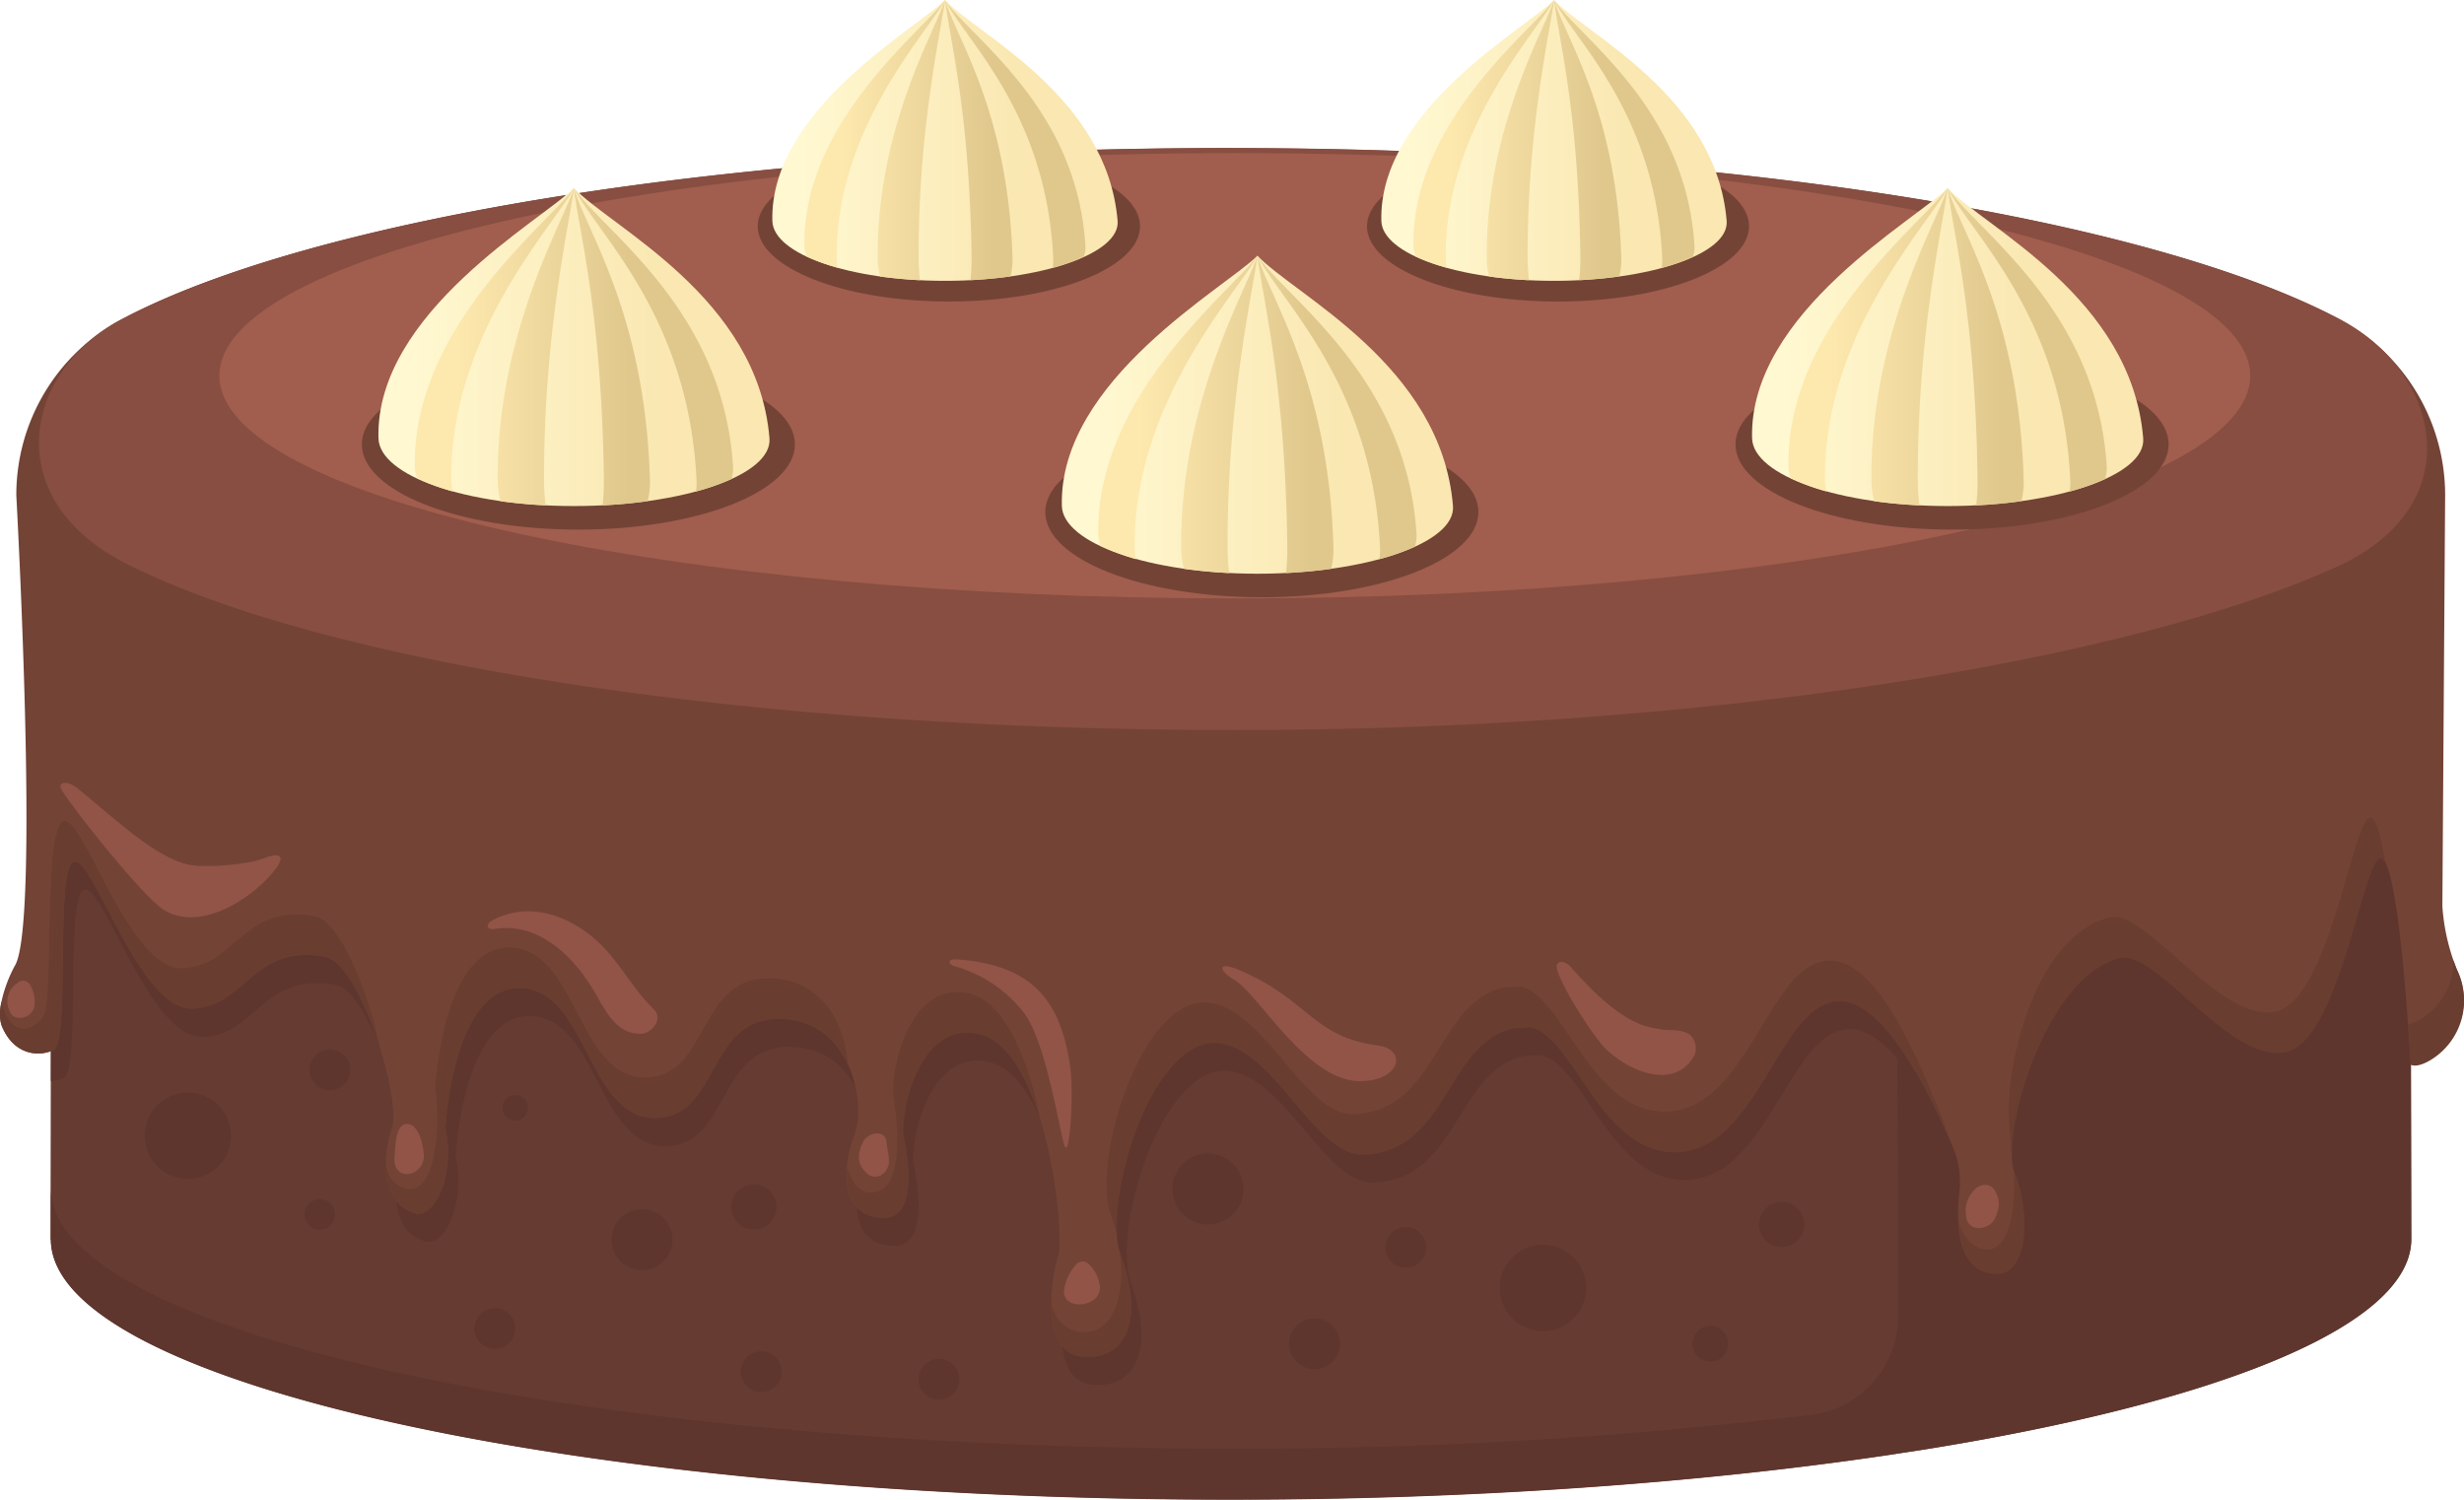<svg xmlns="http://www.w3.org/2000/svg" xmlns:xlink="http://www.w3.org/1999/xlink" viewBox="0 0 436.2 265.51"><defs><style>.cls-1{mask:url(#mask);filter:url(#luminosity-noclip-2);}.cls-2{mix-blend-mode:multiply;fill:url(#linear-gradient);}.cls-3{fill:#663b31;}.cls-4{fill:#5e362e;}.cls-5{fill:#734336;}.cls-6{fill:#693d30;}.cls-7{fill:#874e41;}.cls-8{fill:#a15d4d;}.cls-9{mask:url(#mask-2);}.cls-10{fill:url(#linear-gradient-2);}.cls-11{fill:url(#linear-gradient-3);}.cls-12{fill:url(#linear-gradient-4);}.cls-13{fill:url(#linear-gradient-5);}.cls-14{fill:url(#linear-gradient-6);}.cls-15{fill:url(#linear-gradient-7);}.cls-16{fill:url(#linear-gradient-8);}.cls-17{fill:url(#linear-gradient-9);}.cls-18{fill:url(#linear-gradient-10);}.cls-19{fill:url(#linear-gradient-11);}.cls-20{fill:url(#linear-gradient-12);}.cls-21{fill:#915446;}.cls-22{filter:url(#luminosity-noclip);}</style><filter id="luminosity-noclip" x="9.84" y="-8036.46" width="219.39" height="32766" filterUnits="userSpaceOnUse" color-interpolation-filters="sRGB"><feFlood flood-color="#fff" result="bg"/><feBlend in="SourceGraphic" in2="bg"/></filter><mask id="mask" x="9.84" y="-8036.46" width="219.39" height="32766" maskUnits="userSpaceOnUse"><g class="cls-22"/></mask><linearGradient id="linear-gradient" x1="9.84" y1="83.13" x2="244.99" y2="83.13" gradientUnits="userSpaceOnUse"><stop offset="0.31" stop-color="#fff"/><stop offset="0.97"/></linearGradient><filter id="luminosity-noclip-2" x="9.84" y="43.29" width="219.39" height="79.67" filterUnits="userSpaceOnUse" color-interpolation-filters="sRGB"><feFlood flood-color="#fff" result="bg"/><feBlend in="SourceGraphic" in2="bg"/></filter><mask id="mask-2" x="9.84" y="43.29" width="219.39" height="79.67" maskUnits="userSpaceOnUse"><g class="cls-1"><path class="cls-2" d="M216,118.14c-106.28-2.2-189.54-22.5-189.54-47.21,0-10.32,14.55-19.86,39.18-27.64C31,51.75,9.84,63.09,9.84,75.55c0,26,92.08,47.1,206.19,47.41C234.09,122.51,233.16,118.35,216,118.14Z"/></g></mask><linearGradient id="linear-gradient-2" x1="9.84" y1="83.13" x2="244.99" y2="83.13" gradientUnits="userSpaceOnUse"><stop offset="0.31" stop-color="#ead0c9"/><stop offset="0.97" stop-color="#ead0c9"/></linearGradient><linearGradient id="linear-gradient-3" x1="187.97" y1="73.44" x2="257.23" y2="73.44" gradientUnits="userSpaceOnUse"><stop offset="0.08" stop-color="#fff8d1"/><stop offset="0.74" stop-color="#fae7b1"/></linearGradient><linearGradient id="linear-gradient-4" x1="194.43" y1="73.37" x2="250.78" y2="73.37" gradientUnits="userSpaceOnUse"><stop offset="0.13" stop-color="#fde8ae"/><stop offset="0.67" stop-color="#e0c88d"/></linearGradient><linearGradient id="linear-gradient-5" x1="66.98" y1="61.46" x2="136.24" y2="61.46" xlink:href="#linear-gradient-3"/><linearGradient id="linear-gradient-6" x1="73.44" y1="61.39" x2="129.78" y2="61.39" xlink:href="#linear-gradient-4"/><linearGradient id="linear-gradient-7" x1="136.72" y1="24.86" x2="197.86" y2="24.86" xlink:href="#linear-gradient-3"/><linearGradient id="linear-gradient-8" x1="142.42" y1="24.8" x2="192.16" y2="24.8" xlink:href="#linear-gradient-4"/><linearGradient id="linear-gradient-9" x1="244.54" y1="24.86" x2="305.68" y2="24.86" xlink:href="#linear-gradient-3"/><linearGradient id="linear-gradient-10" x1="250.23" y1="24.8" x2="299.98" y2="24.8" xlink:href="#linear-gradient-4"/><linearGradient id="linear-gradient-11" x1="310.16" y1="61.46" x2="379.42" y2="61.46" xlink:href="#linear-gradient-3"/><linearGradient id="linear-gradient-12" x1="316.62" y1="61.39" x2="372.97" y2="61.39" xlink:href="#linear-gradient-4"/></defs><g id="Layer_2" data-name="Layer 2"><g id="Layer_1-2" data-name="Layer 1"><path class="cls-3" d="M426.59,88.25A34.21,34.21,0,0,0,408.64,58C376,40.66,302.9,28.56,217.88,28.5S59.77,40.66,27.13,58A34.21,34.21,0,0,0,9.18,88.25L8.94,219.46H9c.25,25.39,93.63,46,208.93,46,115.31-.09,208.69-20.66,208.94-46h0Z"/><path class="cls-4" d="M426.59,88.25A34.21,34.21,0,0,0,408.67,58C376.05,40.66,302.93,28.56,217.88,28.5,131.25,28.56,57,41.12,25.32,59c.06.16,0,0,0,.11a785.25,785.25,0,0,1,101.78-6.35c85.05.06,158.18,12.17,190.8,29.53a34.19,34.19,0,0,1,17.91,30.22l.2,120.56a17.48,17.48,0,0,1-15.3,17.4,839.52,839.52,0,0,1-102.87,6C102.64,256.44,9.3,235.89,9,210.51v9H9c.25,25.39,93.63,46,208.93,46,42.95,0,82.73-2.94,115.91-7.84v0l2.94-.46c1.25-.19,2.57-.36,3.79-.57v0c52.14-8.37,86.15-21.88,86.3-37.17h0Z"/><path class="cls-4" d="M426.59,88.25A34.21,34.21,0,0,0,408.64,58c-.25-.14-.56-.27-.82-.4C371.09,41.88,300.67,31.2,219.68,31.14c-87.57.07-162.87,12.53-196.49,30.4a34.62,34.62,0,0,0-4.27,2.7,34.51,34.51,0,0,0-9.74,24L9,191.37a6,6,0,0,0,2.25-.49c3.14-1.35.15-32.94,3.74-33.39S26.51,184,36,183.55s10.55-11.46,23.36-9.21c6.29,1.1,13.92,26.28,11.68,30.77,0,0-3.82,11.9,4,14.6,4,1.37,7.41-7.64,5.61-14.83,0,0,1.28-26.47,14.16-24.93,11.23,1.35,11.32,24,23.8,22.91,10.64-.9,8.54-18,21.57-17.52,12.76.44,14.82,15.73,13,20.22s-3.6,14.88,5.08,15c7,.08,3.45-14.52,3.45-14.52-.45-4.94,3.06-20.48,13.48-18,11.82,2.84,15.27,35.33,13.92,39.38s-3,16.77,3.9,17.67c7.57,1,11.68-5.69,7.19-18-3.44-9.37,5.61-39.26,17.66-37.44,9.89,1.5,16.81,20.07,25.39,19.7,15-.66,14.46-19.76,26.61-22.43,1,0,2-.09,2.94-.15,7.73,1.85,12.27,22.13,25.48,22.13,14.83,0,18.42-26.73,29.2-26.73,8.22,0,16.59,17.66,20.09,26a15.24,15.24,0,0,1,1.13,7.66c-.59,5-.78,14.38,6.4,14.6,5.88.18,6.07-11,3.37-17.74s5.39-35.05,18.65-38.19c6.5-1.54,19.54,18.87,29.42,16.62s13.93-36.83,17.07-34.14c1.27,1.08,2.32,7.23,3.12,14.16Z"/><path class="cls-5" d="M435,171.79v0a36.45,36.45,0,0,1-2.63-11.35l.49-72.66a35.25,35.25,0,0,0-18.5-31.15c-33.62-17.88-108.92-30.33-196.5-30.4S55,38.72,21.39,56.6A35.25,35.25,0,0,0,2.89,87.75S7.05,163,2.7,170.85C.93,174-.7,179.12.31,181.59c1.94,4.8,6,5.7,9.13,4.35s.15-32.94,3.74-33.39,11.54,26.5,21,26,10.56-11.45,23.36-9.2c6.29,1.1,13.93,26.27,11.68,30.77,0,0-3.82,11.9,4,14.6,4,1.37,7.41-7.64,5.62-14.83,0,0,1.28-26.47,14.15-24.93,11.23,1.35,11.32,24,23.81,22.91,10.63-.9,8.53-18,21.56-17.52,12.76.44,14.83,15.72,13,20.22s-3.6,14.88,5.09,15c7,.07,3.44-14.52,3.44-14.52-.45-4.95,3.06-20.49,13.48-18,11.83,2.84,15.27,35.33,13.93,39.37s-3,16.78,3.89,17.68c7.58,1,11.68-5.7,7.19-18-3.43-9.37,5.61-39.27,17.67-37.44,9.88,1.5,16.8,20.07,25.38,19.69,15-.65,14.47-19.75,26.62-22.42,1,0,2-.09,2.93-.15,7.74,1.85,12.27,22.13,25.48,22.13,14.84,0,18.42-26.73,29.2-26.73,8.23,0,16.59,17.66,20.09,26a15.41,15.41,0,0,1,1.14,7.67c-.59,5-.79,14.37,6.4,14.6,5.87.18,6.06-11,3.37-17.75s5.39-35,18.64-38.18c6.5-1.54,19.54,18.87,29.42,16.62s13.93-36.84,17.08-34.14,4.94,36.39,4.94,36.39c.81.34,2,0,3.37-.78A12.33,12.33,0,0,0,435,171.79Z"/><path class="cls-6" d="M136.57,173.21c-13-.45-10.92,16.62-21.56,17.52-12.49,1.06-12.58-21.56-23.81-22.91-12.87-1.54-14.15,24.93-14.15,24.93,1,6.62.11,18.2-4.72,17.75-1.49-.14-3.93-1.35-4-5.22-.21,3.58.49,8,4.9,9.49,4,1.37,7.41-7.64,5.62-14.83,0,0,1.28-26.47,14.15-24.93,11.23,1.35,11.32,24,23.81,22.91,10.63-.9,8.53-18,21.56-17.52,6.18.21,9.81,3.92,11.74,8.18C149.74,182.35,146.23,173.54,136.57,173.21Z"/><path class="cls-6" d="M55.71,162.21C42.91,160,41.79,171,32.35,171.42s-17.37-26.51-21-26.06-1.91,31.14-3.5,34.16c-1.79,3.4-6.26,4.15-7.56-2.21a8,8,0,0,0,0,4.28c1.94,4.8,6,5.7,9.13,4.35s.15-32.94,3.74-33.39,11.54,26.5,21,26,10.56-11.45,23.36-9.2c3.47.6,7.34,8.54,9.75,16.29C65.6,176.64,60.3,163,55.71,162.21Z"/><path class="cls-6" d="M171.61,175.91c-10.41-2.51-13.92,13-13.47,18,0,0,3.14,17.29-3.9,17.22-2.15,0-3.44-1.65-4.24-4.43-.37,4.36.78,8.85,6.49,8.92,7,.07,3.44-14.52,3.44-14.52-.45-4.95,3.06-20.49,13.48-18,5,1.2,8.55,7.81,10.82,15.29C182.23,188.4,178.24,177.5,171.61,175.91Z"/><path class="cls-6" d="M435,171.79v0c-.22-.48-.45-1.14-.67-1.79a12,12,0,0,1-6,10.55,7.38,7.38,0,0,1-2,.8c.3,4.2.47,7.17.47,7.17.81.34,2,0,3.37-.78A12.33,12.33,0,0,0,435,171.79Z"/><path class="cls-6" d="M356.35,206.44c.76,5.92-.27,14.91-4.64,14.77-2.33-.07-4.65-2.37-5-5.56.09,4.66,1.38,9.73,6.64,9.9,5.87.18,6.06-11,3.37-17.75A6.56,6.56,0,0,1,356.35,206.44Z"/><path class="cls-6" d="M420,144.91c-3.15-2.69-7.19,31.9-17.07,34.14S380,160.89,373.54,162.43c-13.25,3.15-18.49,26.2-17.89,35.64.11,1.75.37,6.07.65,8-1.13-8.86,6.71-33.52,19-36.44,6.5-1.54,19.54,18.87,29.42,16.62s13.93-36.84,17.08-34.14a2.35,2.35,0,0,1,.46.69C421.65,148.74,420.89,145.65,420,144.91Z"/><path class="cls-6" d="M198.2,221.29c1.14,8.17-1.13,15.31-7.27,14.51a6.18,6.18,0,0,1-4.76-4.9c0,4.39,1.14,8.74,5.06,9.25,7.58,1,11.68-5.7,7.19-18A8.26,8.26,0,0,1,198.2,221.29Z"/><path class="cls-6" d="M342.32,194.33c-3.49-8.37-10.19-24.26-18.42-24.26-10.78,0-14.36,26.73-29.2,26.73-13.21,0-17.74-20.28-25.48-22.13-1,.06-2,.1-2.93.15-12.15,2.68-11.62,21.77-26.62,22.43-8.58.37-15.5-18.2-25.38-19.7-12.06-1.82-21.1,28.07-17.67,37.44a32.28,32.28,0,0,1,1.18,4c-1-11.57,7.37-35.89,18.29-34.23,9.88,1.5,16.8,20.07,25.38,19.69,15-.65,14.47-19.75,26.62-22.42,1,0,2-.09,2.93-.15,7.74,1.85,12.27,22.13,25.48,22.13,14.84,0,18.42-26.73,29.2-26.73,7.73,0,15.57,15.56,19.39,24.39A60.07,60.07,0,0,0,342.32,194.33Z"/><path class="cls-7" d="M414.38,56.6c-33.62-17.88-108.92-30.33-196.5-30.4S55,38.72,21.39,56.6l-.32.16C4.16,66-.23,88.43,22.47,99.86c34.91,17.56,109.65,29.39,196.12,29.39,85.58,0,159.14-12.63,195-28.85,22.4-10.13,19.16-31.5,4-41.85A33.75,33.75,0,0,0,414.38,56.6Z"/><path class="cls-8" d="M398.36,66.52c0,21.78-80.48,39.43-179.77,39.43S38.83,88.3,38.83,66.52s80.48-39.43,179.76-39.43S398.36,44.75,398.36,66.52Z"/><g class="cls-9"><path class="cls-10" d="M216,118.14c-106.28-2.2-189.54-22.5-189.54-47.21,0-10.32,14.55-19.86,39.18-27.64C31,51.75,9.84,63.09,9.84,75.55c0,26,92.08,47.1,206.19,47.41C234.09,122.51,233.16,118.35,216,118.14Z"/></g><path class="cls-5" d="M261.72,90.65c0,8.33-17.16,15.09-38.34,15.09S185.05,99,185.05,90.65s17.16-15.09,38.33-15.09S261.72,82.31,261.72,90.65Z"/><path class="cls-11" d="M257.22,89.57c.54,6.62-15.5,12-34.62,12s-34.44-5.39-34.62-12c-.59-22.3,29.17-38.76,34.62-44.3C229.25,52.31,255.16,64.63,257.22,89.57Z"/><path class="cls-12" d="M222.6,45.27c-2.13,6.5-13.73,25.79-13.5,51.92a14.59,14.59,0,0,0,.5,3.52c2.53.36,5.21.61,8,.75a38.54,38.54,0,0,1-.29-4.27c-.09-26.13,4.46-45.42,5.29-51.92Zm0,0h0C218.17,51.45,194,69.8,194.43,94.65a7.24,7.24,0,0,0,.4,2A40,40,0,0,0,201.12,99a10.7,10.7,0,0,1-.24-1.79C200.52,71.06,219.18,51.77,222.6,45.27Zm5.29,51.92a34.46,34.46,0,0,1-.24,4.27c2.79-.14,5.49-.39,8-.75a14.08,14.08,0,0,0,.42-3.52C235.31,68,225.2,53.53,222.6,45.27,223.62,53.53,227.58,68,227.89,97.19ZM222.6,45.27C226.78,53.53,243,68,244.32,97.19a8.5,8.5,0,0,1-.15,1.82,41.74,41.74,0,0,0,6.3-2.22,6.23,6.23,0,0,0,.3-2.14C249.1,66.86,228,53.12,222.6,45.27Z"/><path class="cls-5" d="M140.72,78.67c0,8.33-17.16,15.09-38.33,15.09S64.06,87,64.06,78.67s17.16-15.09,38.33-15.09S140.72,70.33,140.72,78.67Z"/><path class="cls-13" d="M136.22,77.59c.55,6.63-15.5,12-34.62,12S67.17,84.23,67,77.59C66.4,55.3,96.16,38.84,101.6,33.29,108.26,40.33,134.17,52.66,136.22,77.59Z"/><path class="cls-14" d="M101.61,33.29c-2.13,6.5-13.73,25.79-13.5,51.92a15.26,15.26,0,0,0,.49,3.53c2.53.35,5.21.6,8,.74a36,36,0,0,1-.29-4.27c-.09-26.13,4.46-45.42,5.29-51.92Zm0,0h0C97.18,39.47,73,57.82,73.44,82.67a7.24,7.24,0,0,0,.4,2A40,40,0,0,0,80.13,87a9,9,0,0,1-.24-1.79C79.53,59.08,98.19,39.79,101.61,33.29Zm5.29,51.92a34.46,34.46,0,0,1-.24,4.27c2.79-.14,5.49-.39,8-.75a13.63,13.63,0,0,0,.41-3.52c-.8-29.22-10.9-43.66-13.5-51.91C102.63,41.55,106.59,56,106.9,85.21ZM101.61,33.3C105.78,41.55,122,56,123.32,85.21a8.54,8.54,0,0,1-.14,1.82,41.74,41.74,0,0,0,6.3-2.22,6,6,0,0,0,.29-2.14C128.1,54.88,107,41.15,101.61,33.3Z"/><path class="cls-5" d="M201.82,40.06c0,7.35-15.15,13.32-33.84,13.32s-33.84-6-33.84-13.32S149.29,26.74,168,26.74,201.82,32.7,201.82,40.06Z"/><path class="cls-15" d="M197.85,39.11c.48,5.84-13.69,10.61-30.56,10.61S136.88,45,136.73,39.11C136.21,19.42,162.47,4.89,167.29,0,173.16,6.21,196,17.09,197.85,39.11Z"/><path class="cls-16" d="M167.29,0c-1.88,5.74-12.12,22.76-11.92,45.83a12.91,12.91,0,0,0,.44,3.12c2.23.31,4.6.53,7.06.66a32.27,32.27,0,0,1-.25-3.78c-.08-23.07,3.93-40.09,4.67-45.83Zm0,0h0C163.37,5.45,142,21.65,142.42,43.59a6,6,0,0,0,.36,1.81,35,35,0,0,0,5.54,2,8.23,8.23,0,0,1-.2-1.58C147.79,22.76,164.27,5.74,167.29,0ZM172,45.83a30.23,30.23,0,0,1-.22,3.77c2.47-.12,4.85-.35,7.1-.66a11.83,11.83,0,0,0,.37-3.11C178.5,20,169.58,7.29,167.29,0,168.19,7.29,171.68,20,172,45.83ZM167.29,0c3.69,7.29,18,20,19.17,45.83a7.84,7.84,0,0,1-.13,1.61,36.49,36.49,0,0,0,5.56-2,5.27,5.27,0,0,0,.26-1.89C190.68,19.06,172.07,6.93,167.29,0Z"/><path class="cls-5" d="M309.63,40.06c0,7.35-15.14,13.32-33.84,13.32S242,47.41,242,40.06s15.15-13.32,33.84-13.32S309.63,32.7,309.63,40.06Z"/><path class="cls-17" d="M305.67,39.11C306.14,45,292,49.72,275.11,49.72S244.7,45,244.54,39.11C244,19.42,270.29,4.89,275.11,0,281,6.21,303.85,17.09,305.67,39.11Z"/><path class="cls-18" d="M275.11,0C273.22,5.74,263,22.76,263.19,45.83a12.43,12.43,0,0,0,.44,3.12c2.22.31,4.6.53,7.05.66a34.6,34.6,0,0,1-.25-3.78c-.08-23.07,3.94-40.09,4.68-45.83Zm0,0h0c-3.92,5.45-25.29,21.65-24.87,43.59a6,6,0,0,0,.35,1.81,35.15,35.15,0,0,0,5.55,2,7.51,7.51,0,0,1-.2-1.58C255.61,22.76,272.09,5.74,275.11,0Zm4.66,45.83a26.83,26.83,0,0,1-.22,3.77c2.48-.12,4.86-.35,7.11-.66a11.83,11.83,0,0,0,.36-3.11C286.31,20,277.39,7.29,275.11,0,276,7.29,279.5,20,279.77,45.83ZM275.11,0c3.68,7.29,18,20,19.16,45.83a7.19,7.19,0,0,1-.12,1.61,36.88,36.88,0,0,0,5.56-2,5.51,5.51,0,0,0,.26-1.89C298.49,19.06,279.89,6.93,275.11,0Z"/><path class="cls-5" d="M383.91,78.67c0,8.33-17.16,15.09-38.34,15.09S307.24,87,307.24,78.67s17.16-15.09,38.33-15.09S383.91,70.33,383.91,78.67Z"/><path class="cls-19" d="M379.41,77.59c.54,6.63-15.5,12-34.62,12s-34.44-5.39-34.62-12c-.59-22.29,29.17-38.75,34.62-44.3C351.44,40.33,377.35,52.66,379.41,77.59Z"/><path class="cls-20" d="M344.79,33.29c-2.12,6.5-13.73,25.79-13.5,51.92a14.74,14.74,0,0,0,.5,3.53c2.53.35,5.21.6,8,.74a38.21,38.21,0,0,1-.29-4.27c-.08-26.13,4.46-45.42,5.29-51.92Zm0,0h0c-4.43,6.18-28.64,24.53-28.17,49.38a7.24,7.24,0,0,0,.4,2A40,40,0,0,0,323.31,87a10.7,10.7,0,0,1-.24-1.79C322.71,59.08,341.37,39.79,344.79,33.29Zm5.29,51.92a34.46,34.46,0,0,1-.24,4.27c2.79-.14,5.5-.39,8-.75a13.63,13.63,0,0,0,.42-3.52C357.5,56,347.39,41.55,344.79,33.3,345.81,41.55,349.77,56,350.08,85.21ZM344.79,33.3C349,41.55,365.22,56,366.51,85.21a8.55,8.55,0,0,1-.15,1.82,41.74,41.74,0,0,0,6.3-2.22,6.23,6.23,0,0,0,.3-2.14C371.29,54.88,350.21,41.15,344.79,33.3Z"/><path class="cls-21" d="M46.58,152c-2.83,1.07-9.42,1.57-12.43,1.2-6-.76-13.62-8.09-20.22-13.48-2.5-2-3.67-.95-3.1,0,2.22,3.68,14.05,18.47,17.82,21.13,6.4,4.55,16.34-1.83,20.27-7.17C50.72,151.17,49,151,46.58,152Z"/><path class="cls-21" d="M72.33,199c-2.42-.36-2.31,3.94-2.49,5.85-.41,4.17,4.75,3.81,5.19.11C75.13,204.18,74.58,199.37,72.33,199Z"/><path class="cls-21" d="M5.32,174.36A1.4,1.4,0,0,0,3.13,174a3.85,3.85,0,0,0-1.39,5.07c.89,2.13,4.25,1,4.37-1.08A5.68,5.68,0,0,0,5.32,174.36Z"/><path class="cls-21" d="M115.82,178.77c-4.82-4.73-6.68-10-12.38-14-5-3.47-10.79-4.69-16.17-1.9-1.34.7-1.25,1.85.36,1.59,7.42-1.2,13.38,4.4,17,10.13,2.28,3.57,3.92,8.42,8.79,8.44C115.32,183.05,117.47,180.4,115.82,178.77Z"/><path class="cls-21" d="M156.94,202.21c-.21-2.46-3.44-1.67-4.18,0-1,2.12-1.1,3.81.62,5.45s4,0,4-2.09C157.35,204.3,157.06,203.47,156.94,202.21Z"/><path class="cls-21" d="M169.14,169.84c-1.2-.07-1.5.79-.11,1.23a23.46,23.46,0,0,1,12.21,8.22c4,5.15,6.32,21.1,7.22,23.57s1.68-9.43,1-14C187.88,178,183.52,170.74,169.14,169.84Z"/><path class="cls-21" d="M192.39,223.51a1.47,1.47,0,0,0-1.73.21,8.31,8.31,0,0,0-2.22,4.28c-1,4.38,7.24,3.61,6.18-.74A6,6,0,0,0,192.39,223.51Z"/><path class="cls-21" d="M244,185.1c-11.8-1.55-12.14-8.07-24.7-13.4-3.74-1.58-3.78,0-.69,1.85,4.37,2.65,12.91,18.16,22.46,17.86C248.09,191.18,249,185.76,244,185.1Z"/><path class="cls-21" d="M299.17,183.19c-1.81-1.17-3.38-.6-5.41-1-2.34-.44-6.7-.71-15.68-11-1-1.19-2.82-1.24-2.46.3.69,3,6.39,12,8.64,14.19,4.83,4.6,12.55,7.07,15.72,1.11A3.29,3.29,0,0,0,299.17,183.19Z"/><path class="cls-21" d="M353.2,210.87c-.85-1.6-2.88-1.33-3.87,0a5.19,5.19,0,0,0-1.23,4.61c.34,2.85,4.38,2.3,5.18,0C354,213.55,354.16,212.68,353.2,210.87Z"/><path class="cls-4" d="M319.41,216.79a4,4,0,1,0-4,4A4,4,0,0,0,319.41,216.79Z"/><circle class="cls-4" cx="273.14" cy="228.02" r="7.64"/><path class="cls-4" d="M305.93,237.9a3.15,3.15,0,1,0-3.14,3.15A3.14,3.14,0,0,0,305.93,237.9Z"/><path class="cls-4" d="M220.13,210.5a6.29,6.29,0,1,0-6.29,6.29A6.29,6.29,0,0,0,220.13,210.5Z"/><path class="cls-4" d="M237.2,237.9a4.49,4.49,0,1,0-4.49,4.49A4.49,4.49,0,0,0,237.2,237.9Z"/><path class="cls-4" d="M252.47,220.83a3.59,3.59,0,1,0-3.59,3.6A3.58,3.58,0,0,0,252.47,220.83Z"/><path class="cls-4" d="M169.82,244.19a3.6,3.6,0,1,0-3.6,3.6A3.59,3.59,0,0,0,169.82,244.19Z"/><path class="cls-4" d="M119.05,219.48a5.39,5.39,0,1,0-5.39,5.39A5.39,5.39,0,0,0,119.05,219.48Z"/><path class="cls-4" d="M137.47,213.64a4,4,0,1,0-4,4.05A4,4,0,0,0,137.47,213.64Z"/><path class="cls-4" d="M138.37,242.84a3.6,3.6,0,1,0-3.59,3.6A3.59,3.59,0,0,0,138.37,242.84Z"/><path class="cls-4" d="M93.45,196.12a2.25,2.25,0,1,0-2.25,2.25A2.24,2.24,0,0,0,93.45,196.12Z"/><circle class="cls-4" cx="33.25" cy="201.07" r="7.64"/><path class="cls-4" d="M59.31,215a2.7,2.7,0,1,0-2.7,2.7A2.69,2.69,0,0,0,59.31,215Z"/><path class="cls-4" d="M62,189.39A3.6,3.6,0,1,0,58.41,193,3.6,3.6,0,0,0,62,189.39Z"/><path class="cls-4" d="M91.2,235.21a3.6,3.6,0,1,0-3.59,3.59A3.6,3.6,0,0,0,91.2,235.21Z"/></g></g></svg>